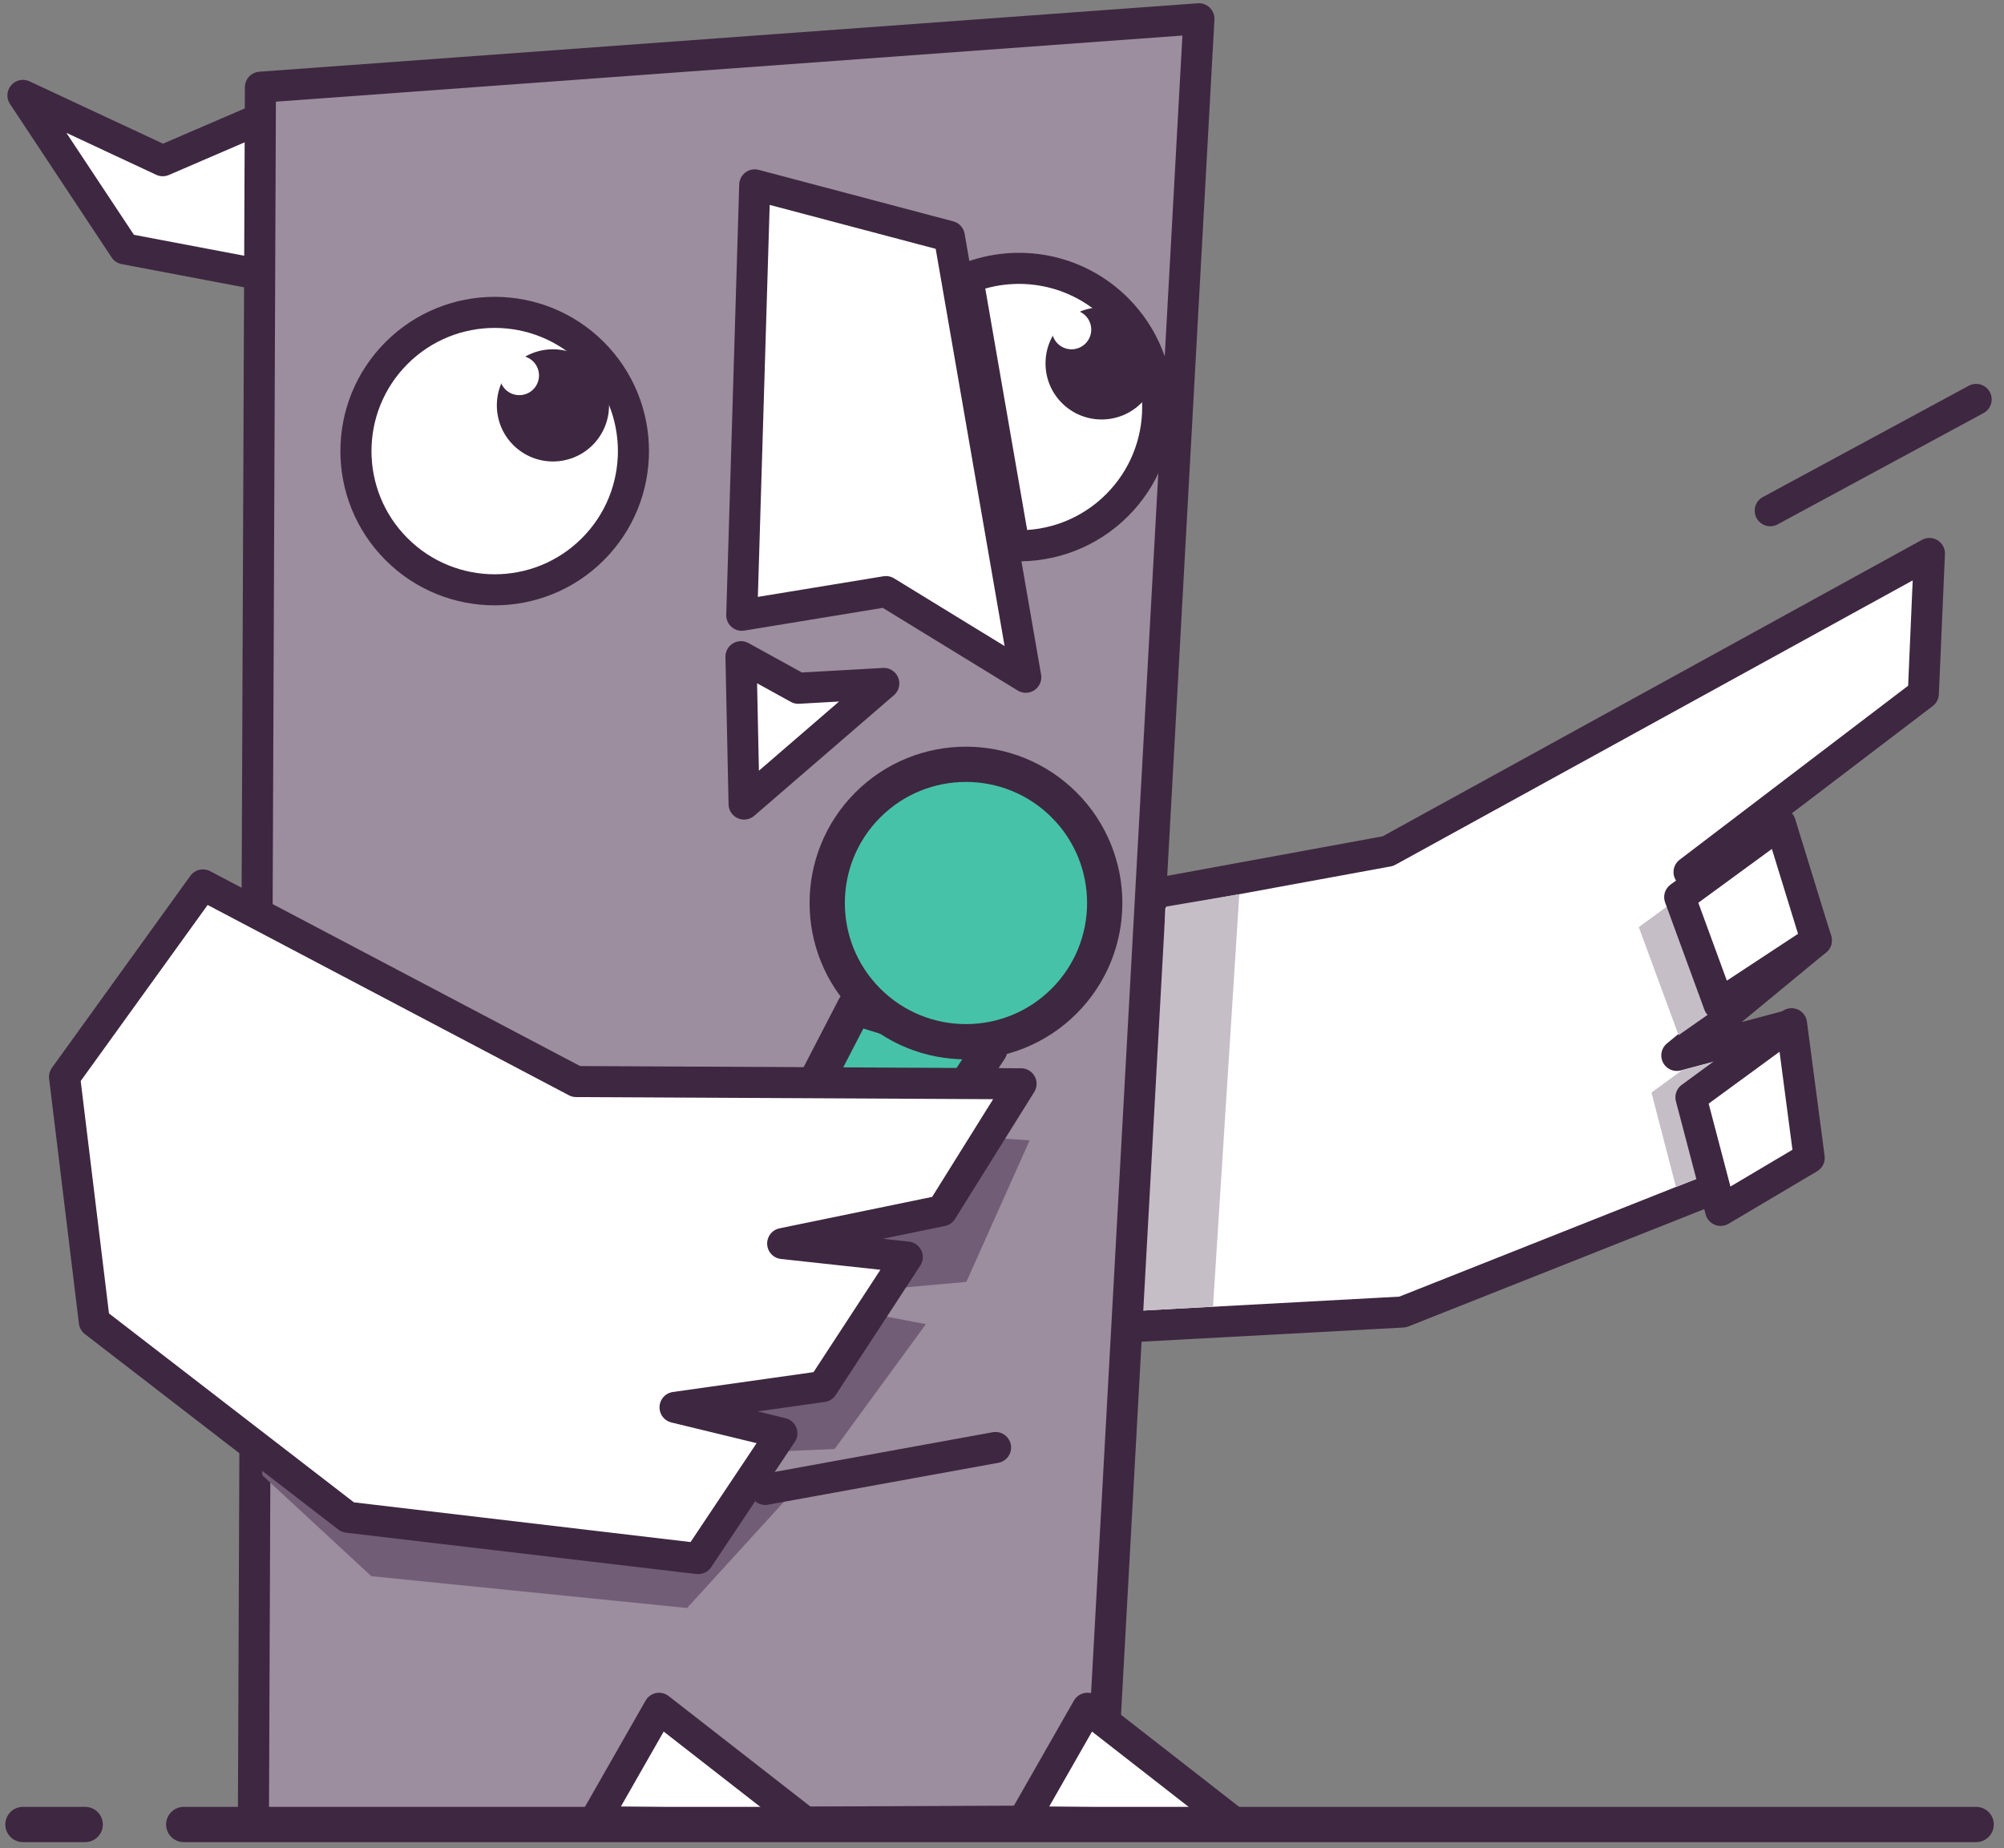 <?xml version="1.0" encoding="UTF-8" standalone="no"?><!DOCTYPE svg PUBLIC "-//W3C//DTD SVG 1.1//EN" "http://www.w3.org/Graphics/SVG/1.1/DTD/svg11.dtd"><svg width="129px" height="119px" version="1.1" xmlns="http://www.w3.org/2000/svg" xmlns:xlink="http://www.w3.org/1999/xlink" xml:space="preserve" xmlns:serif="http://www.serif.com/" style="fill-rule:evenodd;clip-rule:evenodd;stroke-linecap:round;stroke-linejoin:round;stroke-miterlimit:1.5;"><rect width="100%" height="100%" fill="#808080" stroke="none"/><g id="Speaker_avatar"><g><path d="M64.929,59.284l-1.569,14.194l8.84,11.981l18.092,-0.981l23.355,-9.264l1.601,-9.206l-7.308,1.949l8.978,-7.406l-2.478,-7.409l-5.714,3.011l15.082,-11.489l0.391,-9.026l-34.856,19.166l-24.414,4.48Z" style="fill:#fff;stroke:#3e2740;stroke-width:2px;"/><path d="M72.422,84.448l5.661,-0.317l1.693,-26.558l-4.703,0.799l-2.651,26.076Z" style="fill:#c5bec6;"/><path d="M18.537,6.873l-8.061,3.474l-8.999,-4.204l6.543,9.88l11.115,2.109l-0.598,-11.259Z" style="fill:#fff;stroke:#3e2740;stroke-width:2px;"/><path d="M16.312,117.476l0.451,-111.861l60.412,-4.407l-6.392,116.029l-54.471,0.239Z" style="fill:#9c8d9f;stroke:#3e2740;stroke-width:2px;stroke-linecap:butt;stroke-miterlimit:1.414;"/><path d="M63.726,67.55l-19.042,29.104l-5.479,-1.26l15.797,-30.533l8.724,2.689Z" style="fill:#46c2a9;stroke:#3e2740;stroke-width:2.27px;stroke-linecap:butt;stroke-miterlimit:1.414;"/><path d="M38.161,22.729c3.486,3.486 3.486,9.147 0,12.633c-3.486,3.487 -9.147,3.487 -12.634,0c-3.486,-3.486 -3.486,-9.147 0,-12.633c3.487,-3.487 9.148,-3.487 12.634,0Z" style="fill:#fff;stroke:#3e2740;stroke-width:2px;"/><path d="M68.497,51.827c3.487,3.486 3.487,9.147 0,12.633c-3.486,3.487 -9.147,3.487 -12.633,0c-3.487,-3.486 -3.487,-9.147 0,-12.633c3.486,-3.486 9.147,-3.486 12.633,0Z" style="fill:#46c2a9;stroke:#3e2740;stroke-width:2.27px;stroke-linecap:butt;stroke-miterlimit:1.414;"/><g><path d="M38.148,23.548c1.41,1.41 1.41,3.699 0,5.108c-1.41,1.41 -3.699,1.41 -5.108,0c-1.41,-1.409 -1.41,-3.698 0,-5.108c1.409,-1.41 3.698,-1.41 5.108,0Z" style="fill:#3e2740;"/><path d="M34.325,23.277c0.495,0.496 0.495,1.3 0,1.795c-0.495,0.495 -1.299,0.495 -1.795,0c-0.495,-0.495 -0.495,-1.299 0,-1.795c0.496,-0.495 1.3,-0.495 1.795,0Z" style="fill:#fff;"/></g><path d="M62.293,17.908c3.213,-1.274 7.018,-0.612 9.616,1.986c3.486,3.486 3.486,9.147 0,12.634c-1.822,1.822 -4.239,2.692 -6.629,2.609l-2.987,-17.229Z" style="fill:#fff;stroke:#3e2740;stroke-width:2px;"/><g><path d="M73.467,20.844c1.409,1.41 1.409,3.699 0,5.108c-1.41,1.41 -3.699,1.41 -5.109,0c-1.409,-1.409 -1.409,-3.698 0,-5.108c1.41,-1.41 3.699,-1.41 5.109,0Z" style="fill:#3e2740;"/><path d="M69.873,20.325c0.495,0.495 0.495,1.299 0,1.794c-0.496,0.496 -1.3,0.496 -1.795,0c-0.495,-0.495 -0.495,-1.299 0,-1.794c0.495,-0.496 1.299,-0.496 1.795,0Z" style="fill:#fff;"/></g><path d="M42.426,109.994l9.599,7.482l-13.768,-0.177l4.169,-7.305Z" style="fill:#fff;stroke:#3e2740;stroke-width:2px;"/><path d="M69.998,109.994l9.598,7.482l-13.768,-0.177l4.17,-7.305Z" style="fill:#fff;stroke:#3e2740;stroke-width:2px;"/><path d="M47.898,51.77l-0.2,-9.488l3.69,2.034l5.502,-0.31l-8.992,7.764Z" style="fill:#fff;stroke:#3e2740;stroke-width:2px;"/><path d="M47.749,39.616l0.835,-27.712l12.524,3.316l4.922,28.387l-9,-5.515l-9.281,1.524Z" style="fill:#fff;stroke:#3e2740;stroke-width:2px;"/><path d="M111.967,54.954l2.473,7.227l-6.389,4.472l-2.559,-6.959l6.475,-4.74Z" style="fill:#c5bec6;"/><path d="M114.6,53.025l2.318,7.526l-6.264,4.121l-2.529,-6.907l6.475,-4.74Z" style="fill:#fff;stroke:#3e2740;stroke-width:2px;"/><path d="M112.521,67.775l1.397,6.474l-0.953,0.214l-5.082,1.963l-1.577,-6.076l1.943,-1.422l4.272,-1.153Z" style="fill:#c5bec6;"/><path d="M115.323,65.916l1.137,8.639l-5.7,3.38l-1.912,-7.279l6.475,-4.74Z" style="fill:#fff;stroke:#3e2740;stroke-width:2px;"/><path d="M66.279,73.425l-4.073,9.114l-11.483,1.026l8.877,1.696l-5.876,8.039l-10.473,0.435l7.693,2.435l-6.716,7.367l-20.325,-2.049l-7.016,-6.497l-0.712,-30.441l17.879,6.693l32.225,2.182Z" style="fill:#725d77;"/><path d="M13.064,56.979l-8.909,12.358l1.918,15.768l16.317,12.589l22.554,2.661l5.386,-8.067l-6.876,-1.67l9.502,-1.341l5.446,-8.336l-8.02,-0.872l10.242,-2.11l5.102,-8.176l-28.636,-0.144l-24.026,-12.66Z" style="fill:#fff;stroke:#3e2740;stroke-width:2px;"/><path d="M113.952,32.884l13.255,-7.166" style="fill:none;stroke:#3e2740;stroke-width:2px;"/><path d="M49.261,95.901l14.824,-2.698" style="fill:none;stroke:#3e2740;stroke-width:2px;"/></g><g><g><path d="M11.827,117.476l115.38,0" style="fill:none;stroke:#3e2740;stroke-width:2.27px;"/><path d="M1.477,117.476l4.007,0" style="fill:none;stroke:#3e2740;stroke-width:2.27px;"/></g></g></g></svg>